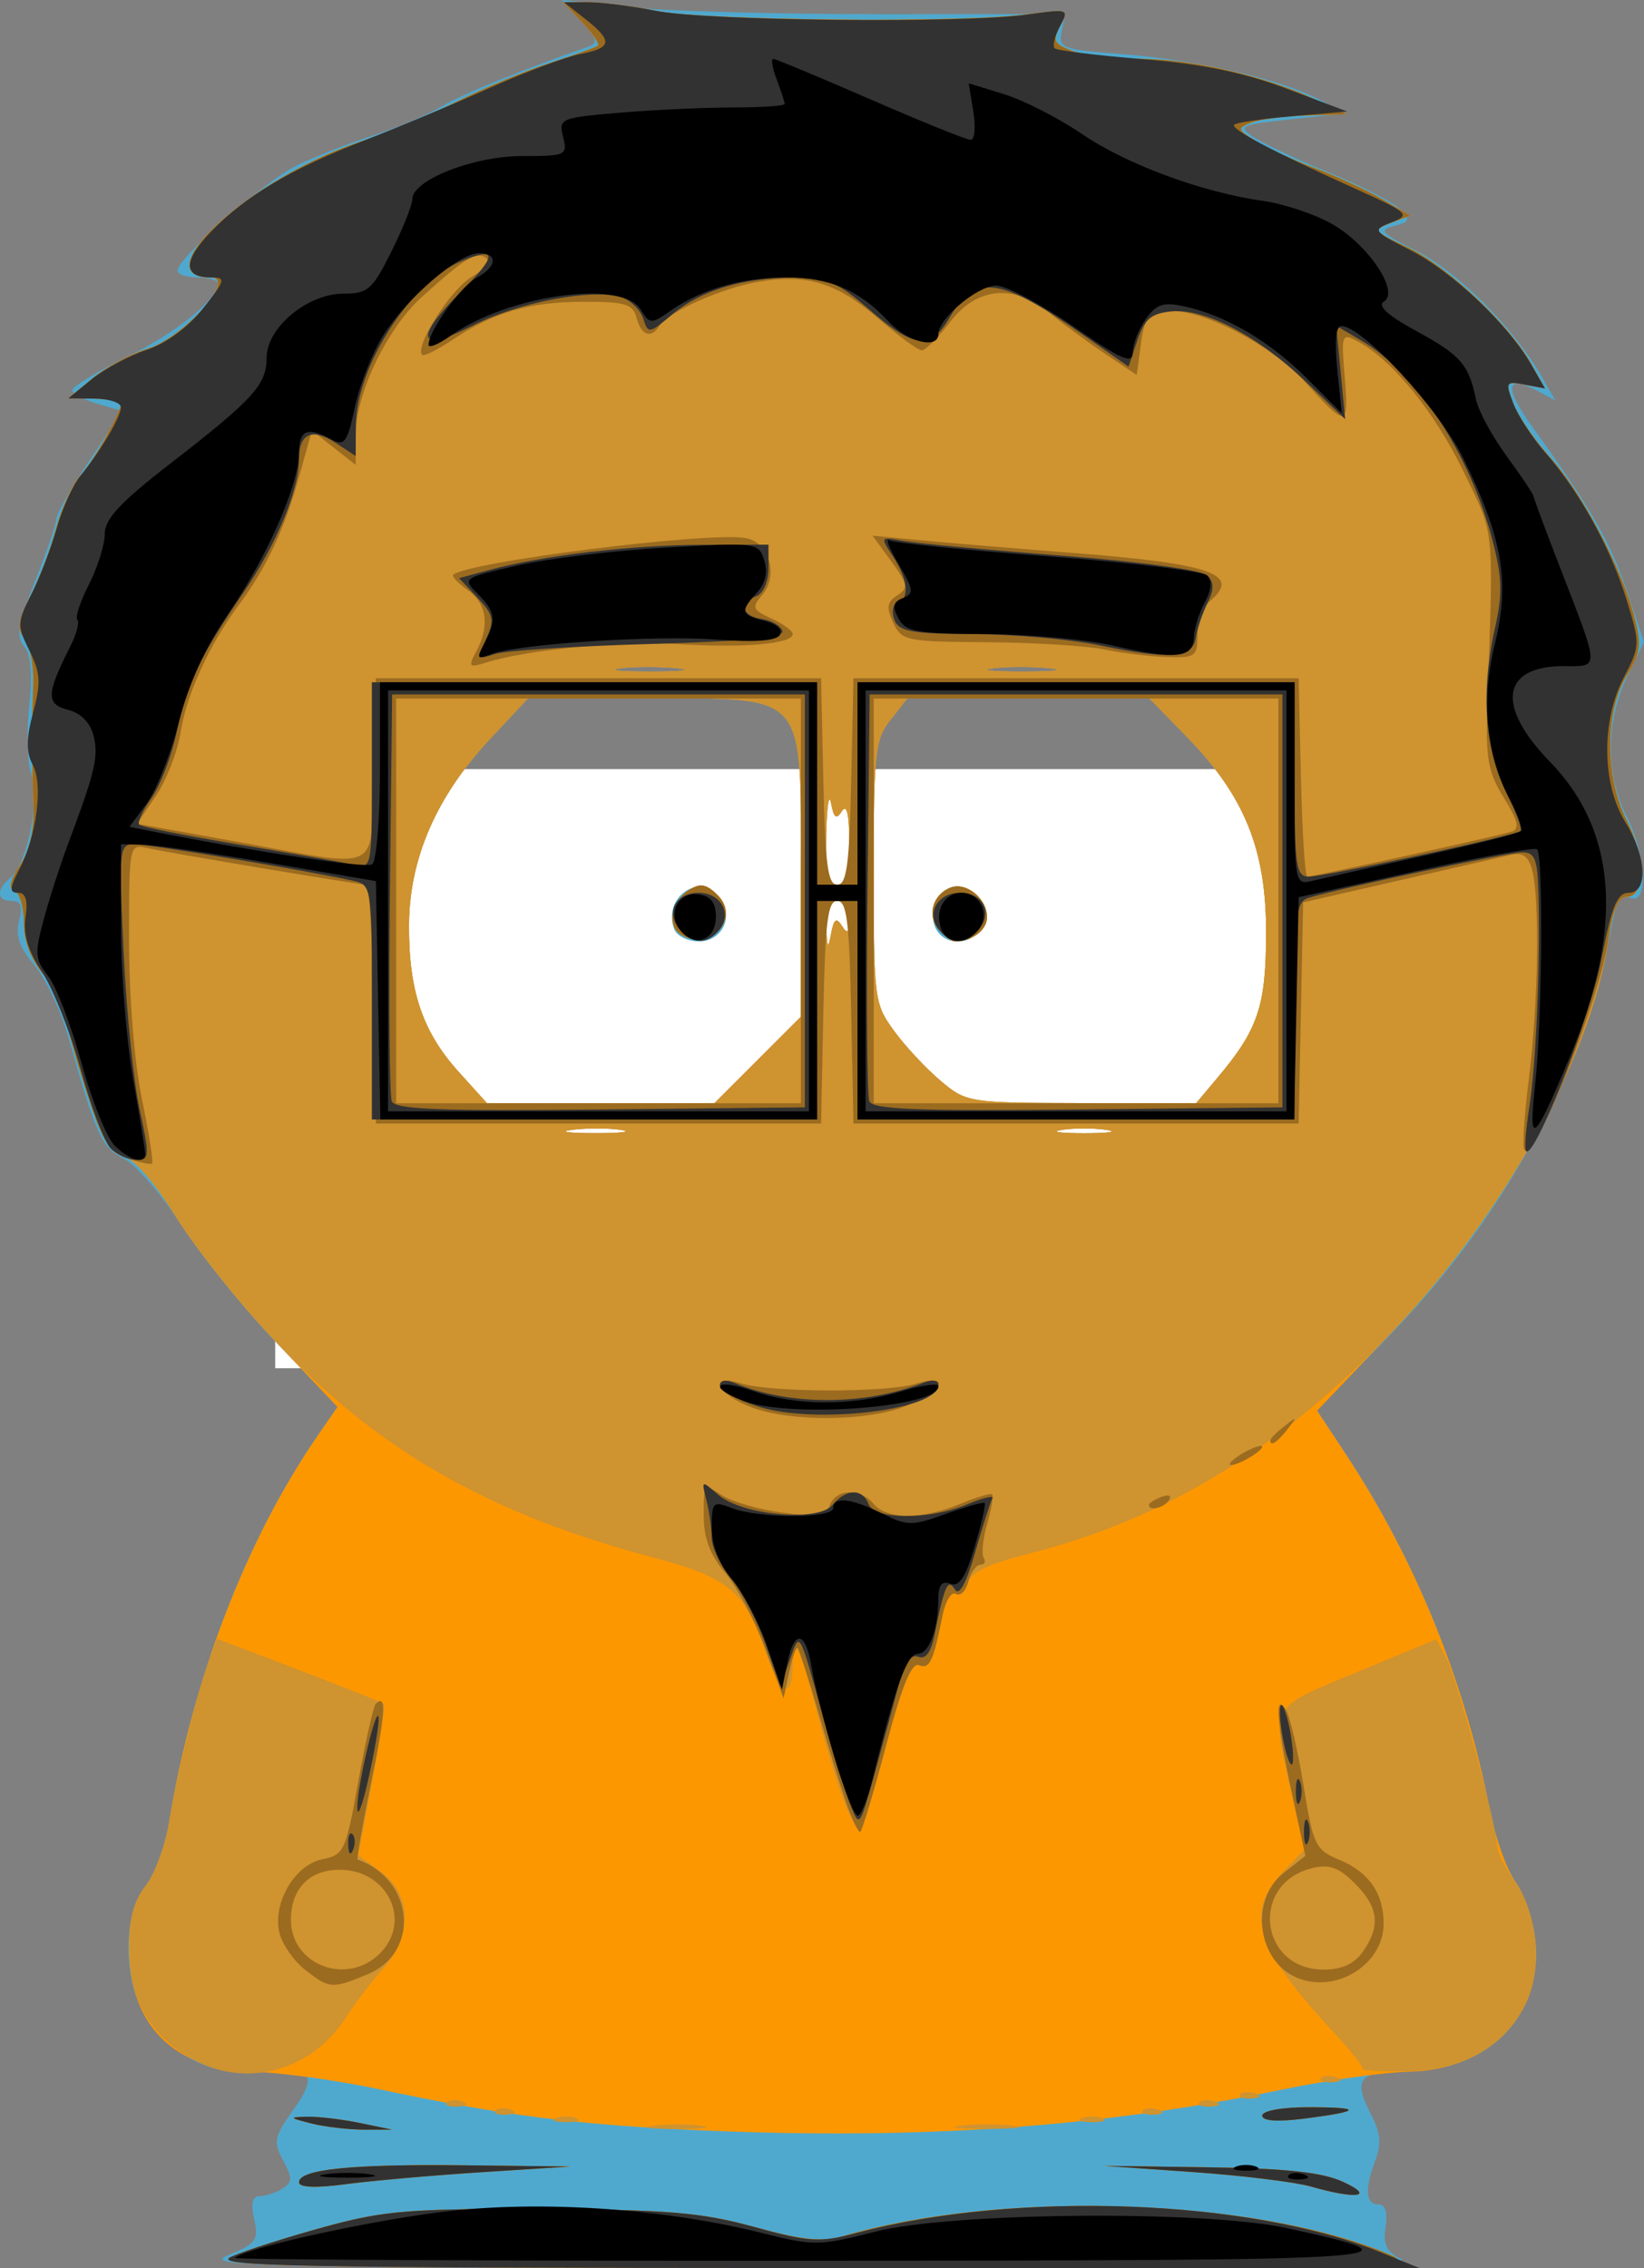 <?xml version="1.0" encoding="UTF-8" standalone="no"?>
<!-- Created with Inkscape (http://www.inkscape.org/) -->
<svg
   xmlns:dc="http://purl.org/dc/elements/1.1/"
   xmlns:cc="http://web.resource.org/cc/"
   xmlns:rdf="http://www.w3.org/1999/02/22-rdf-syntax-ns#"
   xmlns:svg="http://www.w3.org/2000/svg"
   xmlns="http://www.w3.org/2000/svg"
   xmlns:sodipodi="http://sodipodi.sourceforge.net/DTD/sodipodi-0.dtd"
   xmlns:inkscape="http://www.inkscape.org/namespaces/inkscape"
   id="svg2"
   sodipodi:version="0.32"
   inkscape:version="0.45+devel"
   width="203.112"
   height="280.164"
   version="1.0"
   sodipodi:docbase="/home/cworth/src/slippy"
   sodipodi:docname="behdad.svg"
   inkscape:output_extension="org.inkscape.output.svg.inkscape"
   sodipodi:modified="true">
  <rect width="100%" height="100%" fill="#808080" stroke="none"/>
  <defs
     id="defs5" />
  <sodipodi:namedview
     inkscape:cy="182.38905"
     inkscape:cx="299.78914"
     inkscape:zoom="1.2114286"
     inkscape:window-height="587"
     inkscape:window-width="796"
     inkscape:pageshadow="2"
     inkscape:pageopacity="0.0"
     guidetolerance="10.0"
     gridtolerance="10.0"
     objecttolerance="10.0"
     borderopacity="1.0"
     bordercolor="#666666"
     pagecolor="#ffffff"
     id="base"
     inkscape:window-x="5"
     inkscape:window-y="32"
     inkscape:current-layer="svg2" />
  <rect
     fill="white"
     width="132"
     height="74"
     x="34"
     y="95" />
  <g
     id="g2161"
     transform="translate(-71.057,-38.726)">
    <path
       style="fill:#4fa9cf"
       d="M 99.296,317.25 C 102.73,315.842 103.032,315.422 102.466,312.847 C 102.024,310.835 102.231,309.996 103.171,309.985 C 103.902,309.976 105.154,309.556 105.954,309.05 C 107.198,308.262 107.211,307.762 106.039,305.572 C 104.795,303.249 104.912,302.675 107.312,299.302 C 110.472,294.86 109.617,293.922 103.055,294.635 C 97.513,295.237 92.567,292.86 89.25,288.001 C 86.228,283.574 86.126,275.38 89.047,271.667 C 90.173,270.236 91.481,266.688 91.955,263.782 C 94.827,246.145 101.524,228.747 110.348,216 L 112.771,212.5 L 105.345,204.719 C 101.261,200.439 95.904,193.822 93.44,190.014 C 90.977,186.206 87.766,182.508 86.305,181.795 C 83.615,180.484 82.924,178.959 79.477,166.738 C 78.583,163.569 76.713,159.624 75.322,157.971 C 73.479,155.78 72.961,154.29 73.415,152.482 C 73.874,150.655 73.637,150 72.519,150 C 70.605,150 70.564,148.606 72.433,147.055 C 74.436,145.393 76.037,137.228 74.931,134.318 C 74.438,133.022 74.315,129.28 74.658,126.002 C 75.088,121.886 74.893,119.576 74.029,118.535 C 73.007,117.304 73.257,115.827 75.388,110.503 C 76.825,106.915 78,103.478 78,102.866 C 78,102.253 79.842,98.995 82.094,95.626 L 86.187,89.5 L 83.094,88.605 C 81.392,88.113 80,87.354 80,86.918 C 80,86.482 83.037,84.635 86.75,82.813 C 92.832,79.828 97.884,75.746 97.968,73.75 C 97.986,73.338 96.875,73 95.5,73 C 94.125,73 93,72.615 93,72.145 C 93,70.607 103.553,61.268 107.573,59.248 C 109.733,58.162 113.975,56.482 117,55.514 C 120.025,54.546 123.894,52.915 125.598,51.889 C 128.133,50.364 135.402,47.404 143.9,44.437 C 144.974,44.062 144.741,43.34 142.9,41.337 L 140.5,38.726 L 148.5,39.605 C 152.9,40.089 166.88,40.482 179.566,40.479 L 202.632,40.474 L 202.218,42.642 C 201.828,44.68 202.278,44.847 209.651,45.409 C 218.857,46.11 228.953,48.415 233.87,50.938 L 237.361,52.728 L 230.586,53.454 C 224.334,54.123 223.969,54.29 225.856,55.612 C 226.981,56.399 231.153,58.367 235.128,59.985 C 239.102,61.603 243.06,63.631 243.921,64.493 C 245.344,65.915 245.284,66.113 243.269,66.64 C 241.334,67.146 241.684,67.537 246.003,69.689 C 251.029,72.193 257.975,79.102 261.363,84.967 L 263.226,88.191 L 261.058,87.031 C 257.047,84.885 256.818,86.519 260.427,91.526 C 267.676,101.584 270.008,105.638 272.065,111.759 L 274.169,118.019 L 272.085,122.325 C 269.446,127.776 269.413,134.426 272,139.5 C 274.439,144.285 274.752,150.503 272.51,149.642 C 271.525,149.264 270.867,149.82 270.567,151.285 C 268.387,161.949 267.287,165.529 264.051,172.5 C 258.358,184.765 251.557,194.645 242.23,204.199 L 233.738,212.898 L 237.237,218.199 C 245.981,231.445 252.005,246.29 255.127,262.287 C 255.793,265.704 257.213,269.691 258.281,271.146 C 259.348,272.601 260.449,275.8 260.725,278.254 C 261.769,287.512 255.083,294.491 245.153,294.511 C 238.941,294.523 238.139,295.435 240.436,299.876 C 241.605,302.136 241.745,303.542 240.997,305.509 C 239.633,309.097 239.747,311 241.327,311 C 242.212,311 242.516,311.935 242.241,313.809 C 241.921,315.993 242.349,316.868 244.165,317.741 C 245.914,318.583 227.558,318.857 171,318.835 C 101.705,318.808 95.812,318.678 99.296,317.25 z M 147.768,178.285 C 146.265,178.057 143.565,178.053 141.768,178.275 C 139.971,178.498 141.2,178.685 144.5,178.69 C 147.8,178.696 149.271,178.514 147.768,178.285 z M 207.75,178.284 C 206.238,178.055 203.762,178.055 202.25,178.284 C 200.738,178.513 201.975,178.7 205,178.7 C 208.025,178.7 209.262,178.513 207.75,178.284 z M 164.652,169.652 L 170,164.304 L 170,146.967 C 170,123.886 170.966,125 150.963,125 L 136.274,125 L 131.567,130.032 C 124.97,137.084 121.622,144.792 121.588,153 C 121.554,161.138 123.265,166.18 127.737,171.131 L 131.233,175 L 145.269,175 L 159.304,175 L 164.652,169.652 z M 154.362,153.5 C 152.952,149.828 157.013,146.584 159.68,149.252 C 161.903,151.475 160.506,155 157.401,155 C 156.046,155 154.678,154.325 154.362,153.5 z M 221.447,171.88 C 226.501,165.874 227.462,163.029 227.481,154 C 227.504,143.678 224.845,137.085 217.701,129.75 L 213.075,125 L 198.11,125 L 183.145,125 L 181.073,127.635 C 179.17,130.054 179,131.595 179,146.441 C 179,162.132 179.074,162.714 181.513,166.056 C 182.896,167.95 185.483,170.725 187.263,172.223 C 190.449,174.903 190.723,174.947 204.661,174.973 L 218.822,175 L 221.447,171.88 z M 186.483,152.947 C 185.529,149.939 188.347,147.098 190.769,148.626 C 191.721,149.227 192.5,150.794 192.5,152.109 C 192.5,155.459 187.501,156.155 186.483,152.947 z M 175.075,153.088 C 175.755,154.162 175.973,153.961 175.985,152.25 C 175.994,150.91 175.393,150 174.5,150 C 173.446,150 173.041,150.967 173.136,153.25 C 173.246,155.869 173.361,156.032 173.727,154.088 C 174.079,152.221 174.384,151.995 175.075,153.088 z M 175.985,142.75 C 175.975,139.274 175.667,137.977 175.075,138.912 C 174.384,140.005 174.079,139.779 173.727,137.912 C 173.477,136.585 173.211,138.312 173.136,141.75 C 173.028,146.699 173.312,148 174.5,148 C 175.645,148 175.996,146.757 175.985,142.75 z M 154.728,121.27 C 152.653,121.054 149.503,121.057 147.728,121.278 C 145.952,121.499 147.65,121.676 151.5,121.672 C 155.35,121.667 156.802,121.487 154.728,121.27 z M 200.728,121.27 C 198.653,121.054 195.503,121.057 193.728,121.278 C 191.952,121.499 193.65,121.676 197.5,121.672 C 201.35,121.667 202.802,121.487 200.728,121.27 z"
       id="path2173" />
    <path
       style="fill:#fd9700"
       d="M 99.685,317.442 C 101.436,316.675 106.611,315.024 111.185,313.774 C 118.509,311.771 121.704,311.51 138,311.581 C 153.569,311.65 157.72,311.997 164.197,313.777 C 170.133,315.407 172.649,315.67 175.197,314.926 C 195.155,309.096 226.778,310.232 243.133,317.368 C 246.133,318.677 238.329,318.837 171.5,318.837 C 106.497,318.837 96.924,318.651 99.685,317.442 z M 233,308.792 C 231.075,308.24 224.55,307.439 218.5,307.013 L 207.5,306.239 L 220.5,306.424 C 230.031,306.56 234.434,307.041 237,308.223 C 241.025,310.079 238.66,310.415 233,308.792 z M 108,308.269 C 108,306.673 114.481,306.01 128.5,306.173 L 141.5,306.325 L 130.5,307.032 C 124.45,307.422 116.912,308.086 113.75,308.508 C 110.049,309.002 108,308.917 108,308.269 z M 158,301.871 C 142.477,301.199 133.108,300.011 118,296.801 C 112.775,295.691 105.8,294.719 102.5,294.641 C 92.521,294.406 87,288.901 87,279.185 C 87,275.746 87.615,273.488 89.047,271.667 C 90.173,270.236 91.481,266.688 91.955,263.782 C 94.825,246.156 101.502,228.804 110.339,216.004 L 112.752,212.508 L 104.94,204.255 C 100.643,199.716 95.188,192.872 92.818,189.048 C 90.173,184.78 87.654,181.879 86.295,181.538 C 84.546,181.099 83.549,179.296 81.541,172.94 C 80.143,168.516 79,164.28 79,163.525 C 79,162.771 77.875,160.816 76.5,159.182 C 74.869,157.244 74,154.987 74,152.689 C 74,150.752 73.481,148.994 72.847,148.782 C 72.064,148.521 72.282,147.499 73.526,145.601 C 74.73,143.764 75.301,141.209 75.193,138.152 C 74.978,132.113 74.97,128.464 75.157,123.289 C 75.241,120.973 74.764,118.42 74.096,117.615 C 73.127,116.448 73.277,115.377 74.836,112.321 C 75.912,110.213 77.328,106.466 77.985,103.994 C 78.642,101.522 79.986,98.6 80.972,97.5 C 82.693,95.582 86,89.694 86,88.55 C 86,88.247 84.537,87.984 82.75,87.964 L 79.5,87.928 L 82.5,85.448 C 84.15,84.085 87.164,82.462 89.197,81.842 C 93.746,80.456 100.415,73 97.106,73 C 88.724,73 101.819,60.893 115.038,56.42 C 118.748,55.165 124.42,52.82 127.642,51.208 C 130.864,49.597 135.975,47.48 139,46.504 C 142.025,45.529 144.689,44.564 144.921,44.361 C 145.152,44.158 144.286,42.869 142.996,41.496 L 140.651,39 L 143.689,39 C 145.36,39 149.151,39.482 152.114,40.072 C 158.179,41.279 190.208,41.572 198.059,40.492 C 203.055,39.805 203.156,39.84 202.052,41.903 C 201.063,43.751 201.25,44.145 203.525,45.009 C 204.958,45.554 208.706,46 211.855,46 C 218.193,46 227.102,48.043 233.393,50.94 L 237.5,52.831 L 232.5,52.986 C 229.75,53.071 226.658,53.471 225.629,53.876 C 223.884,54.562 223.917,54.712 226.129,56.115 C 227.433,56.941 230.743,58.457 233.485,59.482 C 236.227,60.507 240,62.248 241.87,63.351 L 245.269,65.356 L 242.885,66.263 C 240.599,67.131 240.687,67.258 245,69.303 C 249.91,71.632 257.497,78.778 260.221,83.64 L 261.943,86.712 L 259.45,86.235 C 257.091,85.784 257.015,85.908 258.021,88.554 C 258.605,90.092 260.627,93.058 262.512,95.146 C 266.426,99.477 271.274,108.59 272.923,114.715 C 273.902,118.349 273.788,119.3 272.026,122.189 C 269.303,126.655 269.318,134.744 272.059,140.116 C 274.352,144.611 274.329,149.5 272.014,149.5 C 270.977,149.5 270.291,151.143 269.746,154.93 C 267.712,169.066 256.87,188.712 243.142,203.136 L 233.785,212.969 L 237.261,218.234 C 245.98,231.444 252.008,246.307 255.127,262.287 C 255.793,265.704 257.213,269.691 258.281,271.146 C 259.348,272.601 260.449,275.8 260.725,278.254 C 261.766,287.484 255.15,294.402 245.073,294.621 C 242.008,294.688 235,295.676 229.5,296.817 C 207.064,301.471 184.907,303.038 158,301.871 z M 147.768,178.285 C 146.265,178.057 143.565,178.053 141.768,178.275 C 139.971,178.498 141.2,178.685 144.5,178.69 C 147.8,178.696 149.271,178.514 147.768,178.285 z M 207.75,178.284 C 206.238,178.055 203.762,178.055 202.25,178.284 C 200.738,178.513 201.975,178.7 205,178.7 C 208.025,178.7 209.262,178.513 207.75,178.284 z M 164.652,169.652 L 170,164.304 L 170,146.967 C 170,123.886 170.966,125 150.963,125 L 136.274,125 L 131.567,130.032 C 124.97,137.084 121.622,144.792 121.588,153 C 121.554,161.138 123.265,166.18 127.737,171.131 L 131.233,175 L 145.269,175 L 159.304,175 L 164.652,169.652 z M 155.152,154.129 C 153.418,153.012 154.004,150.027 156.231,148.624 C 157.572,147.78 158.358,147.929 159.714,149.286 C 162.635,152.206 158.682,156.403 155.152,154.129 z M 221.447,171.88 C 226.501,165.874 227.462,163.029 227.481,154 C 227.504,143.678 224.845,137.085 217.701,129.75 L 213.075,125 L 198.11,125 L 183.145,125 L 181.073,127.635 C 179.17,130.054 179,131.595 179,146.441 C 179,162.132 179.074,162.714 181.513,166.056 C 182.896,167.95 185.483,170.725 187.263,172.223 C 190.449,174.903 190.723,174.947 204.661,174.973 L 218.822,175 L 221.447,171.88 z M 187.011,153.513 C 185.565,151.771 186.302,149.205 188.49,148.365 C 190.434,147.619 193,149.696 193,152.015 C 193,153.609 191.155,155 189.041,155 C 188.603,155 187.689,154.331 187.011,153.513 z M 175.075,153.088 C 175.755,154.162 175.973,153.961 175.985,152.25 C 175.994,150.91 175.393,150 174.5,150 C 173.446,150 173.041,150.967 173.136,153.25 C 173.246,155.869 173.361,156.032 173.727,154.088 C 174.079,152.221 174.384,151.995 175.075,153.088 z M 175.985,142.75 C 175.975,139.274 175.667,137.977 175.075,138.912 C 174.384,140.005 174.079,139.779 173.727,137.912 C 173.477,136.585 173.211,138.312 173.136,141.75 C 173.028,146.699 173.312,148 174.5,148 C 175.645,148 175.996,146.757 175.985,142.75 z M 154.728,121.27 C 152.653,121.054 149.503,121.057 147.728,121.278 C 145.952,121.499 147.65,121.676 151.5,121.672 C 155.35,121.667 156.802,121.487 154.728,121.27 z M 200.728,121.27 C 198.653,121.054 195.503,121.057 193.728,121.278 C 191.952,121.499 193.65,121.676 197.5,121.672 C 201.35,121.667 202.802,121.487 200.728,121.27 z M 109.5,301 C 106.767,300.305 106.722,300.231 109,300.176 C 110.375,300.143 113.3,300.488 115.5,300.943 L 119.5,301.77 L 116,301.767 C 114.075,301.765 111.15,301.42 109.5,301 z M 227,300.034 C 227,299.444 229.43,299 232.667,299 C 239.491,299 239.344,299.494 232.25,300.399 C 228.868,300.83 227,300.701 227,300.034 z"
       id="path2171" />
    <path
       style="fill:#cf9330"
       d="M 99.685,317.442 C 101.436,316.675 106.611,315.024 111.185,313.774 C 118.509,311.771 121.704,311.51 138,311.581 C 153.569,311.65 157.72,311.997 164.197,313.777 C 170.133,315.407 172.649,315.67 175.197,314.926 C 195.155,309.096 226.778,310.232 243.133,317.368 C 246.133,318.677 238.329,318.837 171.5,318.837 C 106.497,318.837 96.924,318.651 99.685,317.442 z M 233,308.792 C 231.075,308.24 224.55,307.439 218.5,307.013 L 207.5,306.239 L 220.5,306.424 C 230.031,306.56 234.434,307.041 237,308.223 C 241.025,310.079 238.66,310.415 233,308.792 z M 108,308.269 C 108,306.673 114.481,306.01 128.5,306.173 L 141.5,306.325 L 130.5,307.032 C 124.45,307.422 116.912,308.086 113.75,308.508 C 110.049,309.002 108,308.917 108,308.269 z M 109.5,301 C 106.767,300.305 106.722,300.231 109,300.176 C 110.375,300.143 113.3,300.488 115.5,300.943 L 119.5,301.77 L 116,301.767 C 114.075,301.765 111.15,301.42 109.5,301 z M 151.768,301.275 C 153.565,301.053 156.265,301.057 157.768,301.285 C 159.271,301.514 157.8,301.696 154.5,301.69 C 151.2,301.685 149.971,301.498 151.768,301.275 z M 189.75,301.277 C 191.537,301.055 194.463,301.055 196.25,301.277 C 198.037,301.498 196.575,301.68 193,301.68 C 189.425,301.68 187.963,301.498 189.75,301.277 z M 139.75,300.338 C 140.438,300.06 141.562,300.06 142.25,300.338 C 142.938,300.615 142.375,300.842 141,300.842 C 139.625,300.842 139.062,300.615 139.75,300.338 z M 204.75,300.338 C 205.438,300.06 206.562,300.06 207.25,300.338 C 207.938,300.615 207.375,300.842 206,300.842 C 204.625,300.842 204.062,300.615 204.75,300.338 z M 227,300.034 C 227,299.444 229.43,299 232.667,299 C 239.491,299 239.344,299.494 232.25,300.399 C 228.868,300.83 227,300.701 227,300.034 z M 132.271,299.396 C 132.603,299.064 133.466,299.028 134.188,299.317 C 134.985,299.636 134.748,299.873 133.583,299.921 C 132.529,299.964 131.939,299.728 132.271,299.396 z M 212.271,299.396 C 212.603,299.064 213.466,299.028 214.188,299.317 C 214.985,299.636 214.748,299.873 213.583,299.921 C 212.529,299.964 211.939,299.728 212.271,299.396 z M 126.271,298.396 C 126.603,298.064 127.466,298.028 128.188,298.317 C 128.985,298.636 128.748,298.873 127.583,298.921 C 126.529,298.964 125.939,298.728 126.271,298.396 z M 219.271,298.396 C 219.603,298.064 220.466,298.028 221.188,298.317 C 221.985,298.636 221.748,298.873 220.583,298.921 C 219.529,298.964 218.939,298.728 219.271,298.396 z M 224.271,297.396 C 224.603,297.064 225.466,297.028 226.188,297.317 C 226.985,297.636 226.748,297.873 225.583,297.921 C 224.529,297.964 223.939,297.728 224.271,297.396 z M 234.271,295.396 C 234.603,295.064 235.466,295.028 236.188,295.317 C 236.985,295.636 236.748,295.873 235.583,295.921 C 234.529,295.964 233.939,295.728 234.271,295.396 z M 94.984,293.148 C 89.714,290.348 87,285.704 87,279.487 C 87,275.744 87.578,273.534 89.047,271.667 C 90.173,270.236 91.481,266.688 91.955,263.782 C 92.9,257.977 95.547,247.322 96.98,243.552 L 97.894,241.148 L 108.064,245.024 C 113.657,247.156 118.362,249.035 118.518,249.2 C 118.674,249.365 118.021,253.633 117.067,258.685 L 115.333,267.87 L 118.167,269.965 C 121.912,272.734 122.058,277.791 118.507,281.733 C 117.135,283.255 114.989,286.075 113.737,288 C 109.496,294.52 101.629,296.68 94.984,293.148 z M 239.38,294.287 C 239.565,294.102 238.092,292.201 236.108,290.062 C 226.073,279.244 224.705,275.005 229.601,269.895 L 232.201,267.18 L 230.601,260.143 C 228.1,249.149 227.748,249.794 238.75,245.238 L 248.5,241.201 L 249.725,243.492 C 251.036,245.943 256,264.264 256,266.65 C 256,267.437 256.95,269.366 258.111,270.936 C 260.982,274.82 261.671,281.789 259.61,286.108 C 257.063,291.445 251.746,294.488 244.845,294.561 C 241.655,294.595 239.195,294.471 239.38,294.287 z M 175.508,261.674 C 174.744,259.845 173.196,254.824 172.067,250.515 C 169.823,241.947 169,240.273 169,244.274 C 169,248.863 167.43,248.048 165.536,242.475 C 163.106,235.327 160.952,233.527 152,231.17 C 131.984,225.9 118.323,218.228 106,205.338 C 101.174,200.29 95.265,192.995 92.867,189.127 C 90.186,184.799 87.658,181.88 86.295,181.538 C 84.546,181.099 83.549,179.296 81.541,172.94 C 80.143,168.516 79,164.28 79,163.525 C 79,162.771 77.875,160.816 76.5,159.182 C 74.869,157.244 74,154.987 74,152.689 C 74,150.752 73.481,148.994 72.847,148.782 C 72.064,148.521 72.282,147.499 73.526,145.601 C 74.73,143.764 75.301,141.209 75.193,138.152 C 74.978,132.113 74.97,128.464 75.157,123.289 C 75.241,120.973 74.764,118.42 74.096,117.615 C 73.127,116.448 73.277,115.377 74.836,112.321 C 75.912,110.213 77.328,106.466 77.985,103.994 C 78.642,101.522 79.986,98.6 80.972,97.5 C 82.693,95.582 86,89.694 86,88.55 C 86,88.247 84.537,87.984 82.75,87.964 L 79.5,87.928 L 82.5,85.448 C 84.15,84.085 87.164,82.462 89.197,81.842 C 93.746,80.456 100.415,73 97.106,73 C 88.724,73 101.819,60.893 115.038,56.42 C 118.748,55.165 124.42,52.82 127.642,51.208 C 130.864,49.597 135.975,47.48 139,46.504 C 142.025,45.529 144.689,44.564 144.921,44.361 C 145.152,44.158 144.286,42.869 142.996,41.496 L 140.651,39 L 143.689,39 C 145.36,39 149.151,39.482 152.114,40.072 C 158.179,41.279 190.208,41.572 198.059,40.492 C 203.055,39.805 203.156,39.84 202.052,41.903 C 201.063,43.751 201.25,44.145 203.525,45.009 C 204.958,45.554 208.706,46 211.855,46 C 218.193,46 227.102,48.043 233.393,50.94 L 237.5,52.831 L 232.5,52.986 C 229.75,53.071 226.658,53.471 225.629,53.876 C 223.884,54.562 223.917,54.712 226.129,56.115 C 227.433,56.941 230.743,58.457 233.485,59.482 C 236.227,60.507 240,62.248 241.87,63.351 L 245.269,65.356 L 242.885,66.263 C 240.599,67.131 240.687,67.258 245,69.303 C 249.91,71.632 257.497,78.778 260.221,83.64 L 261.943,86.712 L 259.45,86.235 C 257.091,85.784 257.015,85.908 258.021,88.554 C 258.605,90.092 260.627,93.058 262.512,95.146 C 266.426,99.477 271.274,108.59 272.923,114.715 C 273.902,118.349 273.788,119.3 272.026,122.189 C 269.303,126.655 269.318,134.744 272.059,140.116 C 274.352,144.611 274.329,149.5 272.014,149.5 C 270.977,149.5 270.291,151.143 269.746,154.93 C 267.71,169.078 256.87,188.711 243.115,203.165 C 229.448,217.525 215.038,226.345 198.313,230.588 C 193.025,231.929 190.995,232.911 190.63,234.306 C 190.358,235.348 189.691,235.927 189.149,235.592 C 188.606,235.257 187.868,236.449 187.507,238.241 C 186.347,244.003 185.922,244.907 184.614,244.405 C 183.713,244.059 182.496,247.057 180.535,254.456 C 178.998,260.255 177.551,265 177.319,265 C 177.087,265 176.273,263.503 175.508,261.674 z M 147.768,178.285 C 146.265,178.057 143.565,178.053 141.768,178.275 C 139.971,178.498 141.2,178.685 144.5,178.69 C 147.8,178.696 149.271,178.514 147.768,178.285 z M 207.75,178.284 C 206.238,178.055 203.762,178.055 202.25,178.284 C 200.738,178.513 201.975,178.7 205,178.7 C 208.025,178.7 209.262,178.513 207.75,178.284 z M 164.652,169.652 L 170,164.304 L 170,146.967 C 170,123.886 170.966,125 150.963,125 L 136.274,125 L 131.567,130.032 C 124.97,137.084 121.622,144.792 121.588,153 C 121.554,161.138 123.265,166.18 127.737,171.131 L 131.233,175 L 145.269,175 L 159.304,175 L 164.652,169.652 z M 155.152,154.129 C 153.418,153.012 154.004,150.027 156.231,148.624 C 157.572,147.78 158.358,147.929 159.714,149.286 C 162.635,152.206 158.682,156.403 155.152,154.129 z M 221.447,171.88 C 226.501,165.874 227.462,163.029 227.481,154 C 227.504,143.678 224.845,137.085 217.701,129.75 L 213.075,125 L 198.11,125 L 183.145,125 L 181.073,127.635 C 179.17,130.054 179,131.595 179,146.441 C 179,162.132 179.074,162.714 181.513,166.056 C 182.896,167.95 185.483,170.725 187.263,172.223 C 190.449,174.903 190.723,174.947 204.661,174.973 L 218.822,175 L 221.447,171.88 z M 187.011,153.513 C 185.565,151.771 186.302,149.205 188.49,148.365 C 190.434,147.619 193,149.696 193,152.015 C 193,153.609 191.155,155 189.041,155 C 188.603,155 187.689,154.331 187.011,153.513 z M 175.075,153.088 C 175.755,154.162 175.973,153.961 175.985,152.25 C 175.994,150.91 175.393,150 174.5,150 C 173.446,150 173.041,150.967 173.136,153.25 C 173.246,155.869 173.361,156.032 173.727,154.088 C 174.079,152.221 174.384,151.995 175.075,153.088 z M 175.985,142.75 C 175.975,139.274 175.667,137.977 175.075,138.912 C 174.384,140.005 174.079,139.779 173.727,137.912 C 173.477,136.585 173.211,138.312 173.136,141.75 C 173.028,146.699 173.312,148 174.5,148 C 175.645,148 175.996,146.757 175.985,142.75 z M 154.728,121.27 C 152.653,121.054 149.503,121.057 147.728,121.278 C 145.952,121.499 147.65,121.676 151.5,121.672 C 155.35,121.667 156.802,121.487 154.728,121.27 z M 200.728,121.27 C 198.653,121.054 195.503,121.057 193.728,121.278 C 191.952,121.499 193.65,121.676 197.5,121.672 C 201.35,121.667 202.802,121.487 200.728,121.27 z"
       id="path2169" />
    <path
       style="fill:#9b6b1f"
       d="M 99.685,317.442 C 101.436,316.675 106.611,315.024 111.185,313.774 C 118.509,311.771 121.704,311.51 138,311.581 C 153.569,311.65 157.72,311.997 164.197,313.777 C 170.133,315.407 172.649,315.67 175.197,314.926 C 195.155,309.096 226.778,310.232 243.133,317.368 C 246.133,318.677 238.329,318.837 171.5,318.837 C 106.497,318.837 96.924,318.651 99.685,317.442 z M 233,308.792 C 231.075,308.24 224.55,307.439 218.5,307.013 L 207.5,306.239 L 220.5,306.424 C 230.031,306.56 234.434,307.041 237,308.223 C 241.025,310.079 238.66,310.415 233,308.792 z M 108,308.269 C 108,306.673 114.481,306.01 128.5,306.173 L 141.5,306.325 L 130.5,307.032 C 124.45,307.422 116.912,308.086 113.75,308.508 C 110.049,309.002 108,308.917 108,308.269 z M 109.5,301 C 106.767,300.305 106.722,300.231 109,300.176 C 110.375,300.143 113.3,300.488 115.5,300.943 L 119.5,301.77 L 116,301.767 C 114.075,301.765 111.15,301.42 109.5,301 z M 227,300.034 C 227,299.444 229.43,299 232.667,299 C 239.491,299 239.344,299.494 232.25,300.399 C 228.868,300.83 227,300.701 227,300.034 z M 108.747,282.016 C 107.36,280.925 105.94,278.896 105.591,277.507 C 104.673,273.847 107.451,269.06 110.894,268.371 C 113.565,267.837 113.782,267.367 115.328,258.761 C 116.223,253.784 117.19,249.477 117.477,249.189 C 118.832,247.835 118.692,250.238 116.913,258.913 C 115.852,264.085 115.1,268.359 115.242,268.409 C 122.212,270.875 123.007,279.846 116.497,282.566 C 112.089,284.408 111.758,284.384 108.747,282.016 z M 118,280 C 122.004,275.996 118.95,269.667 113.014,269.667 C 109.278,269.667 107,272.013 107,275.862 C 107,281.45 113.94,284.06 118,280 z M 231.315,283.015 C 226.376,280.976 225.411,273.395 229.665,270.049 L 232.33,267.952 L 230.665,260.203 C 228.774,251.401 228.504,247.668 229.922,249.908 C 230.412,250.682 231.391,254.875 232.098,259.224 C 233.315,266.718 233.551,267.203 236.61,268.482 C 240.191,269.978 242,272.61 242,276.323 C 242,281.35 236.153,285.011 231.315,283.015 z M 239.443,279.777 C 241.655,276.62 241.38,274.289 238.45,271.359 C 236.472,269.381 235.293,268.955 233.2,269.459 C 225.43,271.331 226.62,282 234.598,282 C 236.863,282 238.371,281.308 239.443,279.777 z M 175.902,262.25 C 175.325,260.738 173.751,255.702 172.404,251.061 C 171.057,246.42 169.8,242.466 169.61,242.276 C 169.419,242.086 168.95,243.409 168.566,245.215 L 167.868,248.5 L 165.588,242.327 C 164.334,238.932 162.113,234.735 160.654,233 C 158.763,230.754 158,228.712 158,225.9 C 158,222.041 158.05,221.986 160.25,223.417 C 161.488,224.222 164.855,225.189 167.733,225.567 C 172.057,226.134 173.074,225.971 173.59,224.627 C 174.372,222.587 177.355,222.518 179,224.5 C 180.594,226.421 185.07,226.415 189.686,224.487 C 191.677,223.655 193.455,223.122 193.636,223.303 C 193.818,223.484 193.537,225.129 193.012,226.959 C 192.487,228.788 192.296,230.671 192.588,231.142 C 192.88,231.614 192.694,232 192.176,232 C 191.657,232 190.986,232.945 190.684,234.101 C 190.382,235.256 189.691,235.927 189.149,235.592 C 188.606,235.257 187.868,236.449 187.507,238.241 C 186.344,244.014 185.922,244.907 184.592,244.397 C 183.664,244.041 182.48,246.94 180.49,254.448 C 178.952,260.252 177.526,265 177.322,265 C 177.118,265 176.478,263.762 175.902,262.25 z M 213,224.607 C 213,224.391 213.698,223.946 214.552,223.618 C 215.442,223.277 215.843,223.445 215.493,224.011 C 214.906,224.962 213,225.417 213,224.607 z M 223,219.57 C 223,219.295 223.9,218.589 225,218 C 226.1,217.411 227,217.155 227,217.43 C 227,217.705 226.1,218.411 225,219 C 223.9,219.589 223,219.845 223,219.57 z M 228,216.622 C 228,216.415 228.787,215.627 229.75,214.872 C 231.336,213.629 231.371,213.664 230.128,215.25 C 228.821,216.916 228,217.445 228,216.622 z M 164.06,212.605 C 159.665,211.017 158.356,208.292 162.62,209.605 C 166.293,210.736 180.644,210.757 184.25,209.637 C 188.607,208.284 187.557,210.56 182.98,212.391 C 178.278,214.273 168.967,214.378 164.06,212.605 z M 86.769,181.786 C 84.457,180.99 83.652,179.624 81.519,172.871 C 80.134,168.485 79,164.28 79,163.525 C 79,162.771 77.875,160.816 76.5,159.182 C 74.869,157.244 74,154.987 74,152.689 C 74,150.752 73.481,148.994 72.847,148.782 C 72.064,148.521 72.282,147.499 73.526,145.601 C 74.73,143.764 75.301,141.209 75.193,138.152 C 74.978,132.113 74.97,128.464 75.157,123.289 C 75.241,120.973 74.764,118.42 74.096,117.615 C 73.127,116.448 73.277,115.377 74.836,112.321 C 75.912,110.213 77.328,106.466 77.985,103.994 C 78.642,101.522 79.986,98.6 80.972,97.5 C 82.693,95.582 86,89.694 86,88.55 C 86,88.247 84.537,87.984 82.75,87.964 L 79.5,87.928 L 82.5,85.448 C 84.15,84.085 87.164,82.462 89.197,81.842 C 93.746,80.456 100.415,73 97.106,73 C 88.724,73 101.819,60.893 115.038,56.42 C 118.748,55.165 124.42,52.82 127.642,51.208 C 130.864,49.597 135.975,47.48 139,46.504 C 142.025,45.529 144.689,44.564 144.921,44.361 C 145.152,44.158 144.286,42.869 142.996,41.496 L 140.651,39 L 143.689,39 C 145.36,39 149.151,39.482 152.114,40.072 C 158.179,41.279 190.208,41.572 198.059,40.492 C 203.055,39.805 203.156,39.84 202.052,41.903 C 201.063,43.751 201.25,44.145 203.525,45.009 C 204.958,45.554 208.706,46 211.855,46 C 218.193,46 227.102,48.043 233.393,50.94 L 237.5,52.831 L 232.5,52.986 C 229.75,53.071 226.658,53.471 225.629,53.876 C 223.884,54.562 223.917,54.712 226.129,56.115 C 227.433,56.941 230.743,58.457 233.485,59.482 C 236.227,60.507 240,62.248 241.87,63.351 L 245.269,65.356 L 242.885,66.263 C 240.599,67.131 240.687,67.258 245,69.303 C 249.91,71.632 257.497,78.778 260.221,83.64 L 261.943,86.712 L 259.45,86.235 C 257.091,85.784 257.015,85.908 258.021,88.554 C 258.605,90.092 260.627,93.058 262.512,95.146 C 266.426,99.477 271.274,108.59 272.923,114.715 C 273.902,118.349 273.788,119.3 272.026,122.189 C 269.303,126.655 269.318,134.744 272.059,140.116 C 274.352,144.611 274.329,149.5 272.014,149.5 C 270.986,149.5 270.298,151.098 269.782,154.678 C 268.681,162.328 260.78,182.114 259.384,180.717 C 259.122,180.455 259.378,176.486 259.954,171.897 C 261.113,162.653 261.311,149.765 260.35,146.176 C 259.884,144.436 259.196,143.973 257.614,144.336 C 256.451,144.603 250.225,146.028 243.778,147.502 L 232.055,150.183 L 231.778,163.841 L 231.5,177.5 L 204,177.5 L 176.5,177.5 L 176.222,163.75 C 175.995,152.562 175.675,150 174.5,150 C 173.325,150 173.005,152.562 172.778,163.75 L 172.5,177.5 L 145,177.5 L 117.5,177.5 L 117.223,162.75 C 117.071,154.637 116.671,148 116.334,148 C 115.423,148 91.859,144.058 89.25,143.47 C 87.014,142.965 87,143.037 87,154.874 C 87,161.869 87.656,169.958 88.589,174.471 C 89.463,178.697 90.026,182.284 89.839,182.441 C 89.653,182.598 88.271,182.303 86.769,181.786 z M 170,150 L 170,125 L 145,125 L 120,125 L 120,150 L 120,175 L 145,175 L 170,175 L 170,150 z M 155.152,154.129 C 153.418,153.012 154.004,150.027 156.231,148.624 C 157.572,147.78 158.358,147.929 159.714,149.286 C 162.635,152.206 158.682,156.403 155.152,154.129 z M 229,150 L 229,125 L 204,125 L 179,125 L 179,150 L 179,175 L 204,175 L 229,175 L 229,150 z M 187.011,153.513 C 185.565,151.771 186.302,149.205 188.49,148.365 C 190.434,147.619 193,149.696 193,152.015 C 193,153.609 191.155,155 189.041,155 C 188.603,155 187.689,154.331 187.011,153.513 z M 176.22,135.25 L 176.5,122.5 L 204,122.5 L 231.5,122.5 L 231.781,134.75 C 231.935,141.488 232.289,147 232.567,147 C 233.329,147 256.298,141.944 257.832,141.439 C 258.843,141.105 258.609,140.104 256.857,137.268 C 254.867,134.049 254.588,132.434 254.824,125.518 C 255.584,103.27 255.767,105.055 251.889,97 C 248.373,89.696 243.097,83.192 238.838,80.913 C 236.796,79.82 236.748,79.95 237.196,85.347 C 237.709,91.541 237.416,91.573 232.284,85.893 C 228.104,81.266 219.275,76.724 215.337,77.175 C 212.889,77.456 212.432,78.017 212,81.271 L 211.5,85.043 L 207.5,82.354 C 205.3,80.876 202.228,78.616 200.673,77.333 C 196.318,73.738 191.73,74.176 188.432,78.5 C 186.964,80.425 185.393,82 184.942,82 C 184.491,82 182.088,80.24 179.602,78.089 C 174.469,73.645 170.805,72.524 164.728,73.536 C 160.277,74.277 153.57,77.268 152.509,78.986 C 151.51,80.601 150.277,80.167 149.71,78 C 149.261,76.283 148.346,76 143.243,76 C 136.52,76 132.063,77.277 127.057,80.636 C 125.163,81.907 123.437,82.77 123.221,82.555 C 122.234,81.568 126.642,74.58 129.253,72.992 C 131.085,71.878 131.748,70.962 131.039,70.524 C 129.831,69.778 128.428,70.651 123.128,75.448 C 118.89,79.283 115.023,87.322 115.01,92.323 L 115,96.145 L 112.298,94.02 L 109.596,91.895 L 107.983,97.697 C 106.198,104.117 103.912,108.961 100.526,113.5 C 96.917,118.339 94.103,124.498 93.373,129.158 C 92.999,131.546 91.635,135.069 90.342,136.988 L 87.993,140.475 L 100.246,142.68 C 118.705,146.002 116.885,146.96 117.217,133.75 L 117.5,122.5 L 145,122.5 L 172.5,122.5 L 172.78,135.25 C 173.006,145.552 173.336,148 174.5,148 C 175.664,148 175.994,145.552 176.22,135.25 z M 129.887,119.212 C 131.603,116.005 131.216,113.265 128.81,111.58 C 127.606,110.736 126.819,109.891 127.06,109.702 C 129.109,108.099 158.079,104.445 163.06,105.161 C 166.047,105.59 167.324,109.757 165.221,112.215 C 163.9,113.759 164.016,114.05 166.377,115.126 C 167.819,115.783 169,116.648 169,117.047 C 169,118.245 162.967,118.781 155,118.29 C 147.868,117.85 136.243,118.952 131.137,120.552 C 128.982,121.227 128.872,121.108 129.887,119.212 z M 207.5,118.943 C 205.3,118.488 198.775,118.086 193,118.05 C 182.985,117.987 182.45,117.876 181.412,115.635 C 180.54,113.754 180.64,113.082 181.912,112.265 C 183.325,111.356 183.245,110.895 181.177,108.064 L 178.855,104.884 L 184.677,105.446 C 187.88,105.756 196.475,106.473 203.778,107.04 C 220.799,108.362 224.5,109.681 220.5,113 C 219.675,113.685 219,115.54 219,117.122 C 219,119.801 218.741,119.992 215.25,119.885 C 213.188,119.822 209.7,119.398 207.5,118.943 z"
       id="path2167" />
    <path
       style="fill:#323232"
       d="M 99.685,317.442 C 101.436,316.675 106.611,315.024 111.185,313.774 C 118.509,311.771 121.704,311.51 138,311.581 C 153.539,311.649 157.725,311.999 164.155,313.766 C 171.088,315.671 172.291,315.742 176.925,314.52 C 196.812,309.274 225.378,310.324 241.583,316.897 L 246.5,318.891 L 171.5,318.864 C 106.481,318.84 96.924,318.651 99.685,317.442 z M 233,308.792 C 231.075,308.24 224.55,307.439 218.5,307.013 L 207.5,306.239 L 220.5,306.424 C 230.031,306.56 234.434,307.041 237,308.223 C 241.025,310.079 238.66,310.415 233,308.792 z M 108,308.269 C 108,306.673 114.481,306.01 128.5,306.173 L 141.5,306.325 L 130.5,307.032 C 124.45,307.422 116.912,308.086 113.75,308.508 C 110.049,309.002 108,308.917 108,308.269 z M 109.5,301 C 106.767,300.305 106.722,300.231 109,300.176 C 110.375,300.143 113.3,300.488 115.5,300.943 L 119.5,301.77 L 116,301.767 C 114.075,301.765 111.15,301.42 109.5,301 z M 227,300.034 C 227,299.444 229.43,299 232.667,299 C 239.491,299 239.344,299.494 232.25,300.399 C 228.868,300.83 227,300.701 227,300.034 z M 114.079,266.583 C 114.036,265.529 114.272,264.939 114.604,265.271 C 114.936,265.603 114.972,266.466 114.683,267.188 C 114.364,267.985 114.127,267.748 114.079,266.583 z M 232.158,265 C 232.158,263.625 232.385,263.062 232.662,263.75 C 232.94,264.438 232.94,265.562 232.662,266.25 C 232.385,266.938 232.158,266.375 232.158,265 z M 115.198,262 C 115.191,259.195 117.72,248.654 117.838,251 C 117.879,251.825 117.303,255.2 116.559,258.5 C 115.814,261.8 115.202,263.375 115.198,262 z M 176.062,261.534 C 175.415,259.903 173.95,255.178 172.807,251.034 C 169.724,239.854 169.895,240.152 168.627,243.765 L 167.48,247.03 L 165.613,241.765 C 164.587,238.869 162.679,235.228 161.373,233.673 C 160.068,232.119 158.994,229.869 158.986,228.673 C 158.979,227.478 158.683,225.375 158.329,224 C 157.698,221.548 157.725,221.535 159.74,223.312 C 162.669,225.895 172.119,226.766 173.903,224.617 C 175.585,222.591 177.608,222.537 178.362,224.5 C 179.116,226.466 185.902,226.486 190.569,224.536 C 192.497,223.73 193.888,223.393 193.66,223.786 C 193.431,224.179 192.479,227.168 191.542,230.429 C 190.422,234.331 189.563,235.91 189.029,235.047 C 188.153,233.63 187.742,234.55 186.508,240.693 C 186.077,242.839 185.416,243.713 184.494,243.359 C 183.547,242.996 182.774,244.174 181.998,247.166 C 181.379,249.55 180.056,254.425 179.056,258 C 177.239,264.497 177.238,264.499 176.062,261.534 z M 231.158,260 C 231.158,258.625 231.385,258.062 231.662,258.75 C 231.94,259.438 231.94,260.562 231.662,261.25 C 231.385,261.938 231.158,261.375 231.158,260 z M 229.556,253.444 C 229.179,251.438 229.071,249.596 229.315,249.351 C 229.56,249.107 230.068,250.549 230.444,252.556 C 230.821,254.562 230.929,256.404 230.685,256.649 C 230.44,256.893 229.932,255.451 229.556,253.444 z M 164.75,212.46 C 162.137,211.624 160,210.455 160,209.863 C 160,209.222 160.709,209.086 161.75,209.525 C 168.507,212.379 177.972,212.36 185.25,209.479 C 186.218,209.096 187,209.237 187,209.795 C 187,212.879 171.762,214.704 164.75,212.46 z M 84.737,180.594 C 83.964,179.821 82.295,175.434 81.029,170.844 C 79.762,166.255 77.61,160.825 76.245,158.777 C 74.524,156.193 73.901,154.127 74.209,152.027 C 74.517,149.931 74.238,149 73.301,149 C 72.198,149 72.224,148.467 73.446,146.105 C 75.603,141.934 76.408,135.631 75.097,133.182 C 74.272,131.639 74.286,129.96 75.151,126.724 C 76.134,123.048 76.061,121.828 74.689,119.079 C 73.159,116.012 73.174,115.579 74.917,112.154 C 75.94,110.144 77.354,106.475 78.058,104 C 78.763,101.525 80.08,98.6 80.985,97.5 C 83.457,94.496 86,90.203 86,89.035 C 86,88.466 84.537,87.984 82.75,87.964 L 79.5,87.928 L 82.362,85.587 C 83.936,84.3 87,82.66 89.17,81.944 C 91.574,81.151 94.298,79.149 96.142,76.821 C 98.919,73.314 99.002,73 97.143,73 C 93.653,73 93.651,70.957 97.138,67.328 C 101.377,62.918 107.077,59.541 116.278,55.99 C 120.25,54.457 127.1,51.587 131.5,49.613 C 135.9,47.639 140.963,45.743 142.75,45.4 C 146.689,44.645 146.811,43.783 143.365,41.073 L 140.73,39 L 143.729,39 C 145.378,39 149.151,39.48 152.114,40.066 C 158.391,41.308 190.042,41.635 197.842,40.538 C 203.12,39.796 203.17,39.813 202.011,41.979 C 201.366,43.185 201.068,44.401 201.349,44.682 C 201.63,44.963 206.504,45.566 212.18,46.022 C 219.496,46.61 224.683,47.673 230,49.674 L 237.5,52.498 L 230.754,53.079 C 227.043,53.398 223.799,53.868 223.544,54.123 C 223.023,54.644 228.145,57.355 238.5,62.037 C 245.103,65.023 245.358,65.258 243,66.183 C 240.551,67.143 240.599,67.214 245.361,69.657 C 250.524,72.306 257.374,78.792 260.221,83.728 L 261.943,86.712 L 259.45,86.235 C 257.094,85.785 257.016,85.911 258.014,88.538 C 258.595,90.066 260.376,92.803 261.97,94.619 C 266.206,99.444 270.004,106.312 271.998,112.757 C 273.713,118.302 273.707,118.501 271.66,122.428 C 268.873,127.774 268.961,135.582 271.86,140.274 C 274.525,144.586 274.722,148.999 272.25,149.003 C 270.855,149.006 270.175,150.679 268.899,157.253 C 267.483,164.545 260.622,181.984 259.593,180.909 C 259.378,180.684 259.558,178.25 259.994,175.5 C 260.829,170.223 261.359,158.044 261.134,149.25 C 261.021,144.841 260.701,144 259.134,144 C 257.43,144 236.872,148.37 232.75,149.609 C 231.196,150.076 231,151.641 231,163.567 L 231,177 L 204,177 L 177,177 L 177,163.5 L 177,150 L 174.5,150 L 172,150 L 172,163.5 L 172,177 L 144.5,177 L 117,177 L 117,162.519 C 117,148.32 116.956,148.028 114.75,147.526 C 109.689,146.373 89.511,143 87.675,143 C 85.777,143 85.725,143.513 86.323,156.25 C 86.665,163.537 87.557,172.312 88.303,175.75 C 89.566,181.563 89.538,182 87.902,182 C 86.934,182 85.51,181.367 84.737,180.594 z M 170.5,150 L 170.5,124.5 L 145,124.5 L 119.5,124.5 L 119.232,148.981 C 119.084,162.446 119.185,174.041 119.457,174.748 C 119.845,175.759 125.355,175.977 145.225,175.767 L 170.5,175.5 L 170.5,150 z M 155.011,153.513 C 153.257,151.4 154.508,149 157.362,149 C 160.147,149 161.573,151.605 159.895,153.627 C 158.412,155.414 156.552,155.37 155.011,153.513 z M 229.5,150 L 229.5,124.5 L 204,124.5 L 178.5,124.5 L 178.232,148.981 C 178.084,162.446 178.185,174.041 178.457,174.748 C 178.845,175.759 184.355,175.977 204.225,175.767 L 229.5,175.5 L 229.5,150 z M 187.105,153.627 C 185.427,151.605 186.853,149 189.638,149 C 192.492,149 193.743,151.4 191.989,153.513 C 190.448,155.37 188.588,155.414 187.105,153.627 z M 177,135.5 L 177,123 L 204,123 L 231,123 L 231,135 C 231,145.76 231.181,147 232.75,147.004 C 234.735,147.009 258.273,141.932 258.924,141.359 C 259.157,141.154 258.327,138.943 257.08,136.446 C 254.473,131.225 254.004,124.1 255.757,116.314 C 256.701,112.119 256.646,110.062 255.47,105.547 C 252.663,94.769 246.103,84.787 239.164,80.735 L 236.141,78.97 L 236.694,84.735 L 237.247,90.5 L 232.373,85.853 C 226.413,80.171 219.908,76.779 215.759,77.192 C 213.276,77.439 212.451,78.142 211.576,80.755 L 210.487,84.009 L 205.119,80.255 C 194.55,72.862 191.609,72.468 188.338,78.006 C 185.988,81.984 184.027,81.784 178.5,77 C 174.52,73.556 173.227,73.001 169.189,73.006 C 162.835,73.013 157.654,74.579 154.107,77.564 C 151.257,79.962 151.128,79.98 150.524,78.077 C 150.18,76.991 148.972,75.809 147.841,75.449 C 144.282,74.32 135.213,76.035 129.498,78.918 C 122.679,82.357 122.087,80.678 128.025,74.74 C 132.529,70.236 132.53,69.124 128.027,70.989 C 121.763,73.583 115.064,84.032 115.022,91.273 L 115,95.046 L 112.544,93.437 C 109.63,91.528 108,92.244 108,95.433 C 108,99.266 105.225,105.928 101.128,111.93 C 95.73,119.838 94.17,123.103 92.875,129.2 C 92.255,132.115 90.856,135.763 89.765,137.308 C 88.674,138.852 87.997,140.33 88.26,140.593 C 88.523,140.856 94.085,141.961 100.619,143.048 C 107.154,144.135 113.513,145.252 114.75,145.531 C 116.982,146.034 117,145.948 117,134.519 L 117,123 L 144.5,123 L 172,123 L 172,135.5 L 172,148 L 174.5,148 L 177,148 L 177,135.5 z M 131.129,117.616 C 132.179,115.312 132.044,114.676 130.055,112.558 L 127.78,110.136 L 131.64,109.098 C 138.227,107.327 149.137,106.04 157.75,106.02 L 166,106 L 166,108.893 C 166,110.542 165.355,112.034 164.5,112.362 C 162.293,113.209 162.675,114.813 165.172,115.18 C 166.366,115.356 167.513,116.017 167.721,116.648 C 167.991,117.47 163.318,117.932 151.299,118.271 C 142.06,118.532 133.471,119.085 132.214,119.499 C 130.049,120.212 129.992,120.112 131.129,117.616 z M 207,118.448 C 203.425,117.703 196.386,117.072 191.357,117.047 C 183.637,117.007 182.111,116.731 181.55,115.269 C 181.184,114.317 181.361,113.38 181.943,113.186 C 183.473,112.676 183.242,110.298 181.387,107.467 C 179.788,105.027 179.799,105.009 182.637,105.538 C 184.211,105.832 193.048,106.651 202.273,107.359 C 211.92,108.099 219.538,109.138 220.203,109.803 C 221.067,110.667 221.075,111.533 220.231,113.23 C 219.611,114.478 218.964,116.4 218.793,117.5 C 218.403,120.019 215.61,120.243 207,118.448 z"
       id="path2165" />
    <path
       style="fill:#000000"
       d="M 100.083,317.613 C 101.496,316.301 118.119,312.708 127.134,311.765 C 138.924,310.532 153.565,311.612 165.416,314.589 C 171.587,316.139 172.342,316.127 179.222,314.365 C 188.555,311.974 219.85,311.701 230,313.923 C 247.752,317.808 246.122,317.92 171.083,317.961 C 131.804,317.982 99.854,317.826 100.083,317.613 z M 111.25,307.284 C 112.763,307.055 115.237,307.055 116.75,307.284 C 118.263,307.513 117.025,307.7 114,307.7 C 110.975,307.7 109.737,307.513 111.25,307.284 z M 230.271,307.396 C 230.603,307.064 231.466,307.028 232.188,307.317 C 232.985,307.636 232.748,307.873 231.583,307.921 C 230.529,307.964 229.939,307.728 230.271,307.396 z M 223.75,306.338 C 224.438,306.06 225.562,306.06 226.25,306.338 C 226.938,306.615 226.375,306.842 225,306.842 C 223.625,306.842 223.062,306.615 223.75,306.338 z M 174.104,255.633 C 172.902,251.582 171.652,246.632 171.328,244.633 C 170.599,240.139 169.162,239.939 168.308,244.212 L 167.665,247.424 L 165.874,242.156 C 164.89,239.259 162.94,235.529 161.542,233.867 C 159.911,231.929 159,229.629 159,227.448 C 159,224.213 159.124,224.096 161.565,225.025 C 164.924,226.302 174,226.284 174,225 C 174,223.529 176.249,223.779 180.043,225.671 C 183.15,227.221 183.722,227.225 187.91,225.718 C 190.395,224.825 192.555,224.221 192.71,224.377 C 192.866,224.533 192.308,226.968 191.47,229.788 C 190.351,233.556 189.556,234.767 188.474,234.351 C 187.434,233.953 186.996,234.48 186.986,236.143 C 186.964,240.036 185.851,243 184.411,243 C 183.121,243 181.632,247.138 178.921,258.25 C 178.284,260.863 177.432,263 177.027,263 C 176.622,263 175.307,259.685 174.104,255.633 z M 162.75,211.701 C 158.356,209.964 159.576,208.939 164.126,210.544 C 169.335,212.382 176.343,212.403 182.341,210.598 C 184.903,209.827 187,209.53 187,209.94 C 187,212.596 168.429,213.945 162.75,211.701 z M 85.216,180.216 C 84.235,179.235 82.393,174.64 81.123,170.005 C 79.853,165.37 77.998,160.541 77.001,159.274 C 75.377,157.209 75.322,156.48 76.475,152.235 C 77.182,149.631 78.521,145.475 79.451,143 C 82.815,134.045 83.259,132.17 82.62,129.622 C 82.206,127.974 81.054,126.801 79.454,126.399 C 76.731,125.716 76.772,124.409 79.7,118.657 C 80.496,117.093 80.909,115.575 80.617,115.283 C 80.325,114.991 80.966,113.026 82.043,110.916 C 83.119,108.806 84,105.993 84,104.665 C 84,102.827 85.928,100.758 92.073,96.004 C 102.354,88.052 104,86.243 104,82.9 C 104,79.197 109.04,75 113.487,75 C 116.506,75 117.066,74.509 119.411,69.804 C 120.835,66.946 122,64.03 122,63.324 C 122,60.967 129.562,58 135.569,58 C 141.001,58 141.194,57.91 140.626,55.645 C 140.053,53.364 140.274,53.27 147.668,52.645 C 151.867,52.29 158.159,52 161.651,52 C 165.143,52 168,51.804 168,51.565 C 168,51.326 167.561,49.976 167.025,48.565 C 166.488,47.154 166.289,46 166.581,46 C 166.874,46 172.281,48.25 178.597,51 C 184.913,53.75 190.484,56 190.978,56 C 191.471,56 191.619,54.429 191.308,52.509 L 190.741,49.018 L 195.121,50.367 C 197.529,51.109 201.844,53.312 204.709,55.263 C 210.262,59.044 219.574,62.486 227.092,63.538 C 229.618,63.891 233.418,65.152 235.537,66.34 C 240.067,68.882 244.026,74.748 242.039,75.976 C 241.192,76.499 242.511,77.697 246.058,79.627 C 251.528,82.603 252.515,83.736 253.412,88.061 C 253.704,89.469 255.407,92.619 257.197,95.061 C 258.986,97.502 260.478,99.725 260.513,100 C 260.547,100.275 261.969,104.1 263.672,108.5 C 268.767,121.665 268.735,121 264.267,121 C 256.547,121 255.831,125.905 262.542,132.811 C 270.906,141.415 271.7,153.316 264.98,169.342 C 260.472,180.093 259.854,180.552 260.735,172.5 C 261.587,164.707 261.745,144.411 260.959,143.626 C 260.682,143.349 253.94,144.567 245.978,146.334 L 231.5,149.546 L 231.222,163.273 L 230.944,177 L 203.972,177 L 177,177 L 177,163.5 L 177,150 L 174.5,150 L 172,150 L 172,163.5 L 172,177 L 145.027,177 L 118.053,177 L 117.777,162.279 L 117.5,147.557 L 104.5,145.341 C 97.35,144.122 90.263,143.097 88.75,143.062 L 86,143 L 86.001,153.25 C 86.002,158.887 86.677,167.325 87.5,172 C 88.323,176.675 88.998,180.838 88.999,181.25 C 89.001,182.582 87.048,182.048 85.216,180.216 z M 171,150 L 171,124 L 145,124 L 119,124 L 119,150 L 119,176 L 145,176 L 171,176 L 171,150 z M 155.141,153.67 C 153.442,151.622 154.836,148.834 157.377,149.197 C 158.891,149.413 159.5,150.214 159.5,151.986 C 159.5,154.839 156.934,155.83 155.141,153.67 z M 230,150 L 230,124 L 204,124 L 178,124 L 178,150 L 178,176 L 204,176 L 230,176 L 230,150 z M 187.362,153.5 C 186.484,151.213 187.713,149 189.862,149 C 192.227,149 193.441,151.763 191.895,153.627 C 190.39,155.44 188.081,155.375 187.362,153.5 z M 177,135.5 L 177,123 L 204,123 L 231,123 L 231,135.519 C 231,147.992 231.008,148.036 233.25,147.509 C 234.488,147.219 240.667,145.83 246.983,144.424 C 253.298,143.018 258.678,141.655 258.939,141.395 C 259.199,141.134 258.644,139.476 257.705,137.711 C 254.68,132.02 254.005,125.302 255.749,118.235 C 257.63,110.613 256.704,105.207 251.818,95.282 C 248.844,89.242 239.385,79 236.78,79 C 236.096,79 235.918,80.912 236.276,84.39 L 236.833,89.78 L 232.512,85.459 C 227.906,80.853 222.482,77.672 217.347,76.564 C 214.757,76.005 213.91,76.29 212.597,78.164 C 211.719,79.419 211,81.272 211,82.282 C 211,83.772 209.615,83.162 203.681,79.06 C 199.655,76.277 195.36,74 194.135,74 C 191.865,74 187,78.06 187,79.955 C 187,81.925 183.21,81.001 180.855,78.456 C 177.272,74.585 173.595,73 168.199,73 C 162.73,73 157.777,74.418 153.946,77.082 C 151.483,78.794 151.349,78.788 150.187,76.929 C 147.864,73.208 133.844,75.156 126.75,80.186 C 125.237,81.259 124.002,81.768 124.004,81.318 C 124.012,79.614 127.977,74.082 129.946,73.029 C 132.469,71.679 132.624,70 130.228,70 C 127.757,70 121.338,75.504 118.421,80.125 C 117.079,82.251 115.499,86.239 114.909,88.987 C 113.96,93.413 113.626,93.87 111.985,92.992 C 108.993,91.391 108.002,91.825 107.976,94.75 C 107.942,98.732 104.037,107.565 99.178,114.65 C 96.423,118.667 94.333,123.271 93.152,127.923 C 92.157,131.84 90.377,136.351 89.196,137.948 L 87.05,140.852 L 89.775,141.393 C 102.664,143.95 116.212,145.987 117.018,145.489 C 117.564,145.151 118,140.026 118,133.941 L 118,123 L 145,123 L 172,123 L 172,135.5 L 172,148 L 174.5,148 L 177,148 L 177,135.5 z M 130.884,118.217 C 132.431,115.325 132.294,114.294 130.065,112.065 C 128.152,110.152 128.208,110.113 134.969,108.575 C 138.73,107.72 146.975,106.725 153.29,106.364 C 164.541,105.721 164.787,105.753 165.476,107.926 C 165.936,109.374 165.628,110.753 164.59,111.9 C 162.455,114.259 162.568,114.675 165.541,115.421 C 167.047,115.799 167.804,116.508 167.399,117.163 C 166.95,117.89 164.236,118.08 159.457,117.718 C 151.894,117.146 134.867,118.274 131.634,119.561 C 129.995,120.213 129.904,120.049 130.884,118.217 z M 208.5,118.459 C 205.2,117.704 198.128,117.068 192.785,117.044 C 184.29,117.005 182.943,116.761 182.054,115.1 C 181.273,113.642 181.403,113.059 182.614,112.595 C 184.001,112.062 183.939,111.561 182.094,108.435 C 180.94,106.479 180.418,105.14 180.933,105.459 C 181.448,105.777 190.278,106.668 200.555,107.439 C 210.831,108.209 219.677,109.277 220.212,109.812 C 220.843,110.443 220.733,111.615 219.899,113.143 C 219.192,114.439 218.587,116.4 218.556,117.5 C 218.485,120.025 216.274,120.236 208.5,118.459 z"
       id="path2163" />
  </g>
</svg>
